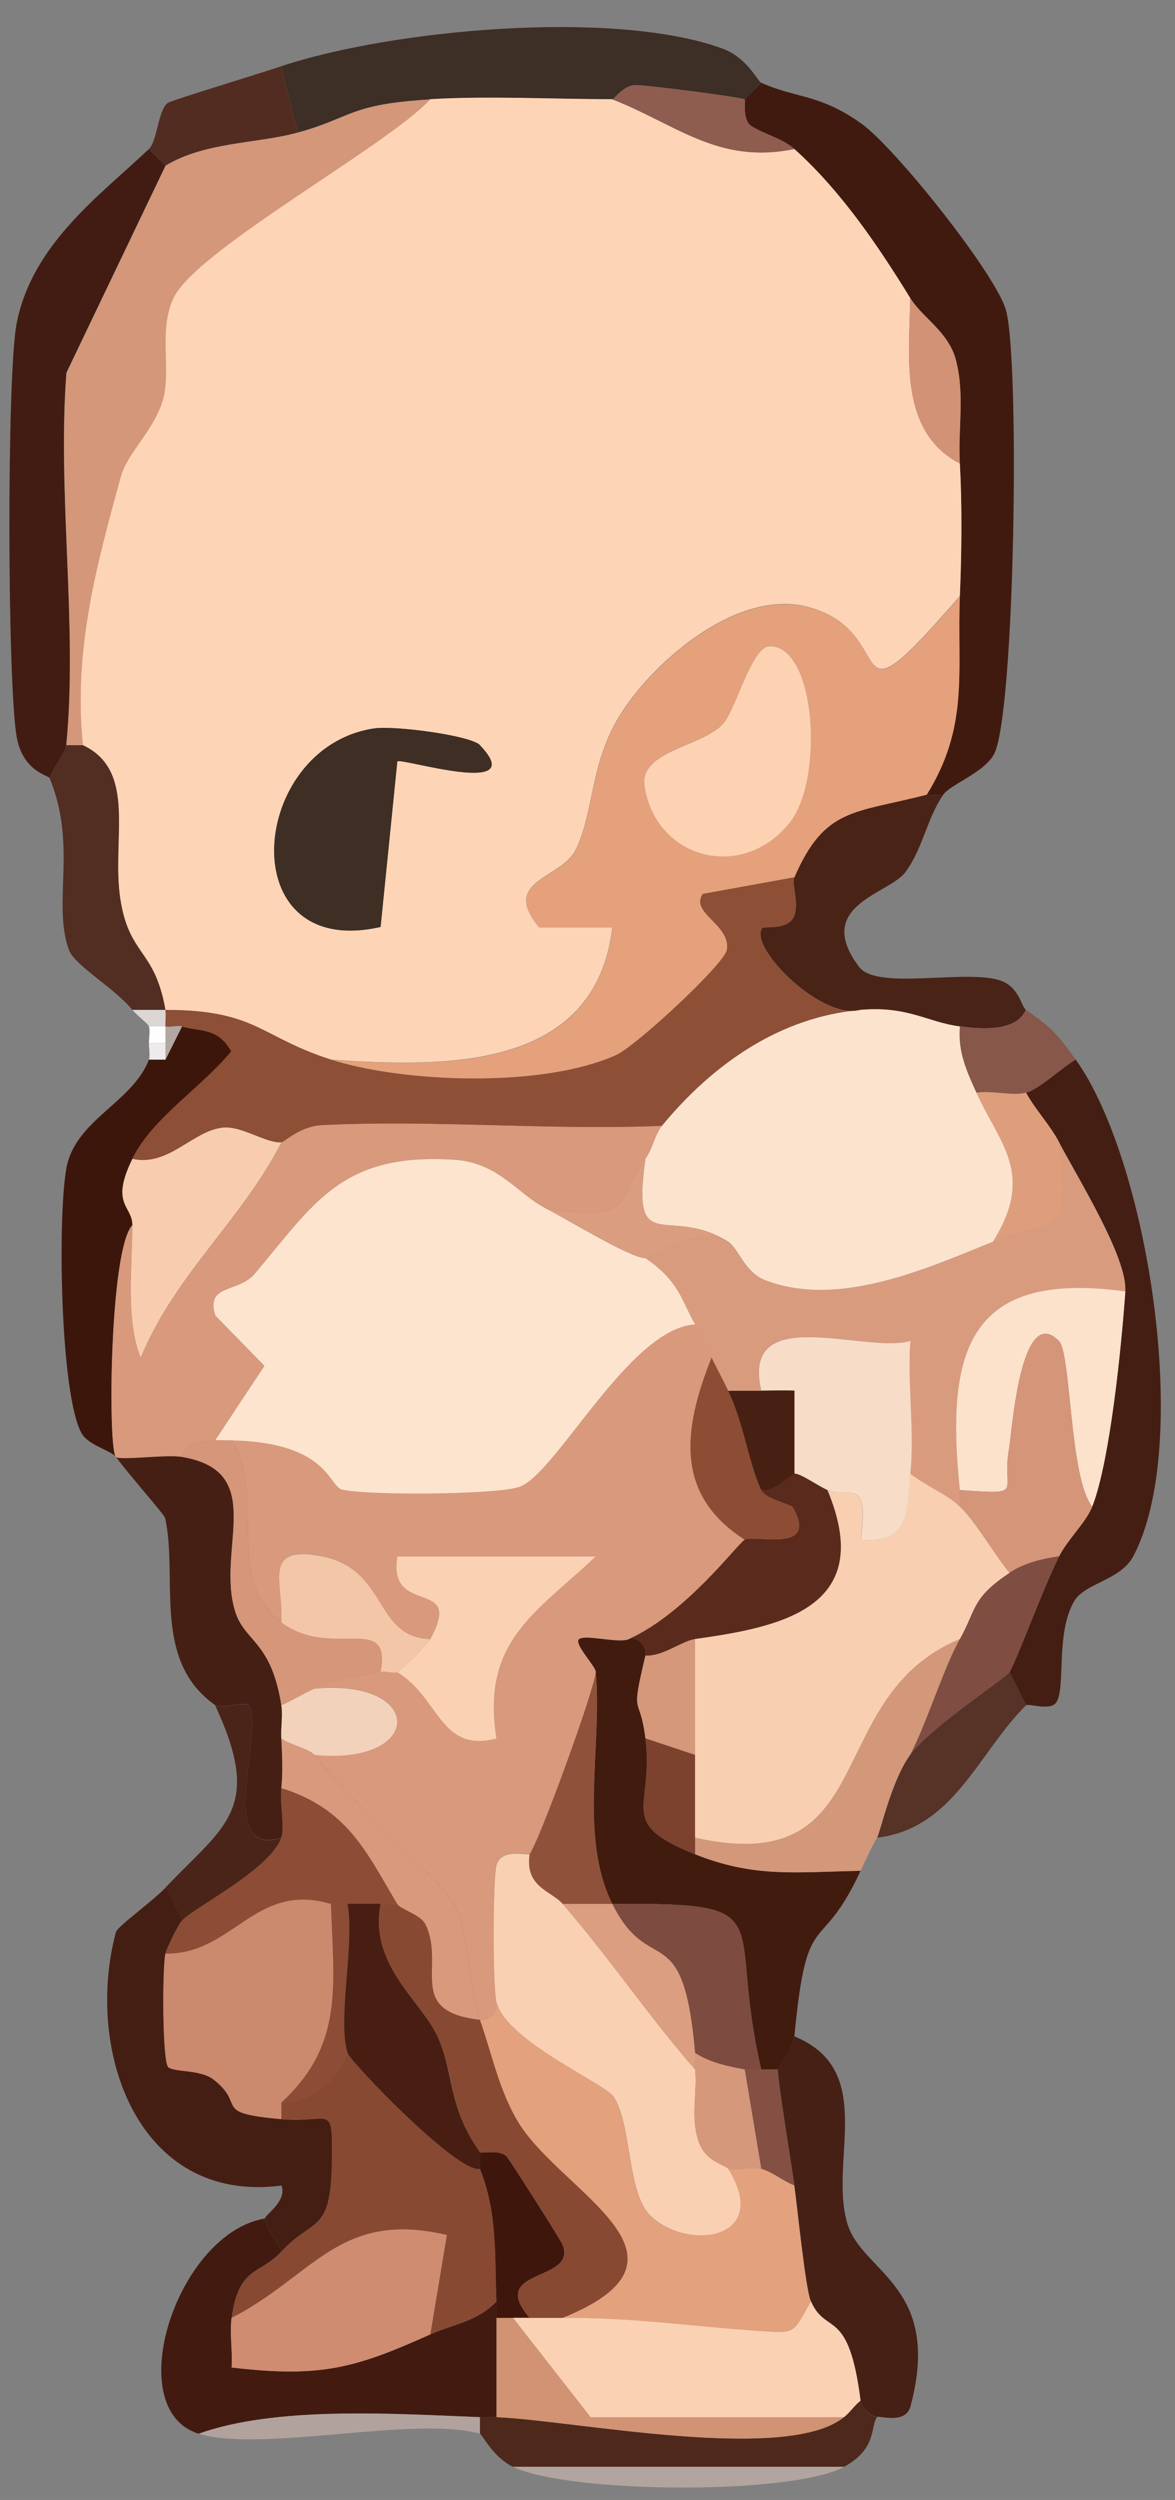 <?xml version="1.0" encoding="UTF-8"?>
<svg id="_Слой_2" data-name="Слой 2" xmlns="http://www.w3.org/2000/svg" viewBox="0 0 71 151">
  <rect x="0" y="0" width="71" height="151" fill="#808080" stroke="none"/>
  <defs>
    <style>
      .cls-1 {
        fill: #4b2419;
      }

      .cls-2 {
        fill: #f4c6a8;
      }

      .cls-3 {
        fill: #f8cdaf;
      }

      .cls-4 {
        fill: #d4977a;
      }

      .cls-5 {
        fill: #421b0f;
      }

      .cls-6 {
        fill: #fbd1b3;
      }

      .cls-7 {
        fill: #563227;
      }

      .cls-8 {
        fill: #d99b7e;
      }

      .cls-9 {
        fill: #8e5d4f;
      }

      .cls-10 {
        fill: #3e2e24;
      }

      .cls-11 {
        fill: #8e4f37;
      }

      .cls-12 {
        fill: #df9e7b;
      }

      .cls-13 {
        fill: #db9e80;
      }

      .cls-14 {
        fill: #fce3cd;
      }

      .cls-15 {
        fill: #884932;
      }

      .cls-16 {
        fill: #5a2b1c;
      }

      .cls-17 {
        fill: #b4a6a2;
      }

      .cls-18 {
        fill: #d3977a;
      }

      .cls-19 {
        fill: #3e160b;
      }

      .cls-20 {
        fill: #8f513a;
      }

      .cls-21 {
        fill: #482013;
      }

      .cls-22 {
        fill: #7d4b40;
      }

      .cls-23 {
        fill: #3d2e26;
      }

      .cls-24 {
        fill: #f7ddc7;
      }

      .cls-25 {
        fill: #411a0f;
      }

      .cls-26 {
        fill: #fdd4b6;
      }

      .cls-27 {
        fill: #532c21;
      }

      .cls-28 {
        fill: #421a0f;
      }

      .cls-29 {
        fill: #fde4ce;
      }

      .cls-30 {
        fill: #451e13;
      }

      .cls-31 {
        fill: #cb896d;
      }

      .cls-32 {
        fill: #f8cfb1;
      }

      .cls-33 {
        fill: #d6987b;
      }

      .cls-34 {
        fill: #481e12;
      }

      .cls-35 {
        fill: #7c422d;
      }

      .cls-36 {
        fill: #fad1b3;
      }

      .cls-37 {
        fill: #d8997c;
      }

      .cls-38 {
        fill: #b2a49f;
      }

      .cls-39 {
        fill: #835043;
      }

      .cls-40 {
        fill: #512d22;
      }

      .cls-41 {
        fill: #d49579;
      }

      .cls-42 {
        fill: #4a2317;
      }

      .cls-43 {
        fill: #8d4d35;
      }

      .cls-44 {
        fill: #4e281b;
      }

      .cls-45 {
        fill: #d19373;
      }

      .cls-46 {
        fill: #dcd6d4;
      }

      .cls-47 {
        fill: #d29275;
      }

      .cls-48 {
        fill: #e5a17c;
      }

      .cls-49 {
        fill: #da9d7f;
      }

      .cls-50 {
        fill: #3d160b;
      }

      .cls-51 {
        fill: #eeebea;
      }

      .cls-52 {
        fill: #461f14;
      }

      .cls-53 {
        fill: #fce1cb;
      }

      .cls-54 {
        fill: #fad0b2;
      }

      .cls-55 {
        fill: #fefefe;
      }

      .cls-56 {
        fill: #f3d2bb;
      }

      .cls-57 {
        fill: #fcd2b3;
      }

      .cls-58 {
        fill: #b1a29d;
      }

      .cls-59 {
        fill: #d5987a;
      }

      .cls-60 {
        fill: #e4a17d;
      }

      .cls-61 {
        fill: #421c12;
      }

      .cls-62 {
        fill: #87574a;
      }

      .cls-63 {
        fill: #462015;
      }

      .cls-64 {
        fill: #8c4c35;
      }

      .cls-65 {
        fill: #d5967a;
      }

      .cls-66 {
        fill: #cf8c70;
      }

      .cls-67 {
        fill: #7f4d41;
      }
    </style>
  </defs>
  <g id="_Слой_11_Изображение" data-name="Слой 11 Изображение">
    <g>
      <path class="cls-25" d="M57,48h-1c2.59-4.17,1.82-7.48,2-12,.11-2.58.14-5.43,0-8-.12-2.09.31-4.17-.24-6.26-.45-1.71-2.03-2.55-2.76-3.74-1.9-3.09-4.16-6.45-7-9-.71-.64-1.78-.87-2.6-1.39-.57-.36-.33-1.58-.4-1.61l1-1c2.12.95,3.51.66,6.04,2.46,2.06,1.46,8.11,9.07,8.74,11.25.86,2.97.55,24.62-.73,26.87-.64,1.12-2.62,1.8-3.05,2.42Z"/>
      <path class="cls-61" d="M10,10l-5.99,12.51c-.56,7.27.69,15.34-.01,22.49-.05.53-.81,1.37-1,2-.07-.18-1.61-.38-1.99-2.48-.57-3.19-.61-21.96,0-25.01.95-4.78,5.01-7.69,7.99-10.51l1,1Z"/>
      <path class="cls-30" d="M65,64c4.34,6.04,7.08,23.2,3.48,30-.77,1.45-2.89,1.61-3.55,2.68-1.18,1.94-.5,5.35-1.12,6.17-.38.5-1.68.02-1.81.15l-1-2c.47-.79,2-5,3-7,.51-1.01,1.62-2.04,2-3,1.07-2.74,1.76-9.61,2-13,.14-2.01-2.79-6.71-4-9-.55-1.05-1.43-1.96-2-3,.8-.21,2.15-1.51,3-2Z"/>
      <path class="cls-23" d="M46,5l-1,1c-.3-.14-5.79-.85-6.55-.86-.8-.01-1.33.86-1.45.86-3.63,0-7.39-.21-11,0-4.94.29-4.74,1.11-8,2l-1-4c6.67-2.22,20.04-3.45,26.62-1.08,1.53.55,2.15,1.98,2.38,2.08Z"/>
      <path class="cls-28" d="M17,136c-1.3,1.41-2.58.87-3,4-.13.96.06,2.03,0,3,5.41.64,7.5.02,12.01-2,1.33-.6,2.86-.78,4-2,.01.33,0,.67,0,1,0,2,0,4,0,6-.33-.01-.67.01-1,0-5.25-.21-12.3-.68-17,1-4.76-1.46-1.34-12.1,4-13-.04.4.82,1.43,1,2Z"/>
      <path class="cls-5" d="M38,99c.62-.18,1.11.54,1,1-.93,3.92-.35,2.21,0,5,.53,4.26-1.8,5.08,3,7,3.61,1.44,6.12,1.07,10,1-2.47,5.34-3.23,1.93-4,10-.09.9-1,1.87-1,2h-1c-2.17-9.27,1.49-10.08-9-10-2.03-4.07-.6-9.52-1-14,.02-.33-1.36-1.72-1.01-1.99.4-.31,2.37.27,3.01,0Z"/>
      <path class="cls-30" d="M11,116c-.22.23-.93,1.67-1,2-.2,1.01-.19,6.49.17,6.85.32.33,1.92.13,2.73.75,2.04,1.57-.17,2.02,4.11,2.4,3.01.27,3.1-1.08,3.05,2.51-.05,4.49-1.11,3.38-3.05,5.49-.18-.57-1.04-1.6-1-2,.02-.24,1.35-1.05,1-1.99-8.68,1.13-11.91-8.14-10.01-15.3.09-.35,2.2-1.85,3.02-2.71l1,2Z"/>
      <path class="cls-52" d="M11,88c5.2.88,2.06,5.55,3.2,9.3.57,1.89,2.19,1.77,2.8,5.7.1.62-.04,1.35,0,2,.05.94.1,2.08,0,3s.22,2.38,0,3c-4.05,1.27-.94-6.6-2-8.01-.18-.24-1.67.24-2,0-3.84-2.69-2.23-7.7-3.02-11.29-.05-.23-2.21-2.64-2.98-3.71.22.23,3.02-.16,4,0Z"/>
      <path class="cls-42" d="M56,48h1c-.99,1.42-1.25,3.31-2.31,4.7-.99,1.31-5.57,1.99-2.78,5.7,1.07,1.42,6.25.16,8.43.79,1.26.37,1.35,1.59,1.65,1.8-.6,1.37-2.78,1.16-4,1-1.95-.25-3.15-1.25-6-1-2.31.68-6.77-3.76-5.93-4.94.09-.12,1.61.16,1.94-.75.29-.81-.18-1.91,0-2.31,1.84-4.25,3.61-3.86,8-5Z"/>
      <path class="cls-50" d="M8,70c-1.36,2.78,0,2.81,0,4-1.38,1.43-1.49,13.49-1,14-.27-.38-1.65-.7-2.06-1.41-1.31-2.29-1.47-13.18-.92-16.07s3.98-3.92,4.98-6.52h1l1-2c1.14.33,2.16.05,2.98,1.5-1.75,2.16-4.76,4.01-5.98,6.5Z"/>
      <path class="cls-63" d="M48,123c5.02,2.05,2.07,7.5,3.2,11.3.89,2.99,5.76,3.76,3.82,11.04-.3,1.13-1.92.54-2.02.65-.48-.1-.94-.54-1-1-.72-5.7-2.09-3.9-3-6-.32-.72-.8-5.56-1-7s-1.01-6.3-1-7c0-.13.91-1.1,1-2Z"/>
      <path class="cls-18" d="M55,106c-1.13,1.55-1.8,4.66-2,5-.37.63-.69,1.34-1,2-3.88.07-6.39.44-10-1v-1c11.35,2.53,7.54-8.49,16-12-.96,1.72-1.99,5.04-3,7Z"/>
      <path class="cls-40" d="M5,45c3.32,1.56,1.73,5.68,2.27,9.27s2.08,3.01,2.73,6.73c-.67,0-1.33,0-2,0-1.16-1.4-3.51-2.68-3.85-3.66-.99-2.85.53-6.23-1.15-10.34.19-.63.95-1.47,1-2h1Z"/>
      <path class="cls-44" d="M53,146c-.43.53.04,1.89-2,3h-20c-1.22-.59-1.86-1.96-2-2v-1c.33.01.67-.01,1,0,4.53.17,17.53,2.83,21,0,.36-.29.63-.71,1-1,.06.46.52.9,1,1Z"/>
      <path class="cls-7" d="M62,103c-2.91,2.88-4.34,7.43-9,8,.2-.34.87-3.45,2-5,1.23-1.68,5.8-4.66,6-5l1,2Z"/>
      <path class="cls-27" d="M18,8c-2.52.69-5.58.55-8,2l-1-1c.5-.47.57-2.47,1.17-2.8.32-.18,5.46-1.74,6.83-2.2l1,4Z"/>
      <path class="cls-1" d="M13,103c.33.23,1.82-.24,2,0,1.06,1.41-2.04,9.28,2,8.01-.69,1.92-5.21,4.17-6,5l-1-2c3.57-3.76,5.93-4.72,3-11Z"/>
      <path class="cls-62" d="M65,64c-.85.49-2.2,1.79-3,2s-2.07-.14-3,0c-.6-1.32-1.13-2.48-1-4,1.22.16,3.4.37,4-1,1.59,1.12,1.87,1.43,3,3Z"/>
      <path class="cls-38" d="M51,149c-3.16,1.72-16.62,1.62-20,0h20Z"/>
      <path class="cls-58" d="M29,146v1c-4.04-1.1-13.2,1.16-17,0,4.7-1.68,11.75-1.21,17-1Z"/>
      <path class="cls-46" d="M10,61c.05.31,0,.68,0,1h-1c-.06-.18-.71-.65-1-1,.67,0,1.33,0,2,0Z"/>
      <path class="cls-55" d="M10,63h-1c0-.33.08-.77,0-1h1c0,.33,0,.67,0,1Z"/>
      <path class="cls-51" d="M10,64h-1c.08-.22,0-.66,0-1h1v1Z"/>
      <path class="cls-26" d="M37,6c3.87,1.51,6.4,3.95,11,3,2.84,2.55,5.1,5.91,7,9-.05,3.5-.71,8.06,3,10,.14,2.57.11,5.42,0,8-7.47,8.6-3.38,2.21-9.17.66-4.19-1.12-9.2,3.15-11.28,6.39-1.94,3.03-1.62,5.91-2.76,8.27-.85,1.76-4.59,1.83-2.22,4.69h4.43c-1.03,8.64-10.04,8.47-17,7.99-4.3-1.38-4.5-2.99-10-3-.65-3.72-2.22-3.31-2.73-6.73-.54-3.6,1.05-7.71-2.27-9.27-.58-5.7.8-10.8,2.29-16.21.4-1.44,1.91-2.72,2.5-4.5s-.27-4.29.69-6.31c1.38-2.9,12.92-9.18,15.51-11.99,3.61-.21,7.37,0,11,0ZM29,45.01c-.56-.58-5.18-1.2-6.42-1.01-7.56,1.15-8.63,14.04.41,11.99l1.01-10c.22-.24,8.07,2.24,4.99-.98Z"/>
      <path class="cls-48" d="M58,36c-.18,4.52.59,7.83-2,12-4.39,1.14-6.16.75-8,5l-5.51,1c-.83,1.15,1.7,1.85,1.45,3.38-.14.85-5.49,5.82-6.7,6.36-4.5,2.01-12.73,1.72-17.23.27,6.95.49,15.97.66,17-7.99h-4.43c-2.37-2.86,1.37-2.93,2.22-4.68,1.14-2.37.82-5.24,2.76-8.27,2.08-3.24,7.09-7.51,11.28-6.39,5.79,1.55,1.7,7.94,9.17-.66ZM47.7,49.71c2.12-2.64,1.61-10.75-1.2-10.69-1.08.02-2.01,3.81-2.8,4.68-1.27,1.41-5.07,1.62-4.75,3.77.66,4.4,5.88,5.79,8.75,2.23Z"/>
      <path class="cls-47" d="M58,28c-3.71-1.94-3.05-6.5-3-10,.73,1.19,2.31,2.03,2.76,3.74.55,2.08.12,4.17.24,6.26Z"/>
      <path class="cls-9" d="M45,6c.08.03-.17,1.25.4,1.61.82.52,1.88.75,2.6,1.39-4.6.95-7.13-1.49-11-3,.13,0,.65-.87,1.45-.86.75.01,6.25.72,6.55.86Z"/>
      <path class="cls-4" d="M26,6c-2.59,2.81-14.13,9.09-15.51,11.99-.96,2.02-.08,4.47-.69,6.31s-2.11,3.06-2.5,4.5c-1.49,5.4-2.87,10.51-2.29,16.21h-1c.7-7.14-.55-15.22.01-22.49l5.99-12.51c2.42-1.45,5.48-1.31,8-2,3.26-.89,3.06-1.71,8-2Z"/>
      <path class="cls-8" d="M68,78c-9.51-1.3-10.88,3.58-10,12v1c-.77-.75-2.12-1.28-3-2,.27-2.59-.19-5.39,0-8.01-2.67.81-10.28-2.43-9.01,3.01-.67,0-1.33,0-2,0-.32-.68-.69-1.34-1-2-.34-.71-.6-1.31-1-2-.81-1.4-.94-2.61-3-4,.26.01,3.11-2,5-1,.61.39.97,1.84,2.25,2.33,4.42,1.68,9.61-.64,13.75-2.33,3.92-1.59,4.62.1,4-6,1.21,2.29,4.14,6.99,4,9Z"/>
      <path class="cls-53" d="M68,78c-.24,3.39-.93,10.26-2,13-1.38-1.68-1.27-9.24-2.01-10-2.34-2.38-2.85,5.61-3.02,6.52-.49,2.65,1.09,2.77-2.97,2.48-.88-8.42.49-13.3,10-12Z"/>
      <path class="cls-41" d="M58,90c4.06.29,2.48.17,2.97-2.48.17-.92.68-8.9,3.02-6.52.74.76.63,8.32,2.01,10-.38.96-1.49,1.99-2,3-1.05.16-2.11.4-3,1-.97-1.17-1.98-3.01-3-4v-1Z"/>
      <path class="cls-67" d="M64,94c-1,2-2.53,6.21-3,7-.2.34-4.77,3.32-6,5,1.01-1.96,2.04-5.28,3-7,1.03-1.85.69-2.45,3-4,.89-.6,1.95-.84,3-1Z"/>
      <path class="cls-12" d="M62,66c.57,1.04,1.45,1.95,2,3,.62,6.1-.08,4.41-4,6,2.56-4.09.42-5.88-1-9,.93-.14,2.19.21,3,0Z"/>
      <path class="cls-15" d="M21,124c.16.52,6.65,7.3,8,7,1.07,2.63.89,5.25,1,8-1.14,1.22-2.67,1.4-4,2l1-6c-6.49-1.54-8.09,2.5-13,5,.42-3.13,1.7-2.59,3-4,1.95-2.12,3-1.01,3.05-5.49.04-3.58-.04-2.24-3.05-2.51v-1c1.97-.07,3.24-1.27,4-3Z"/>
      <path class="cls-66" d="M14,140c4.92-2.5,6.51-6.54,13-5l-1,6c-4.5,2.02-6.59,2.64-12.01,2,.07-.98-.12-2.04,0-3Z"/>
      <path class="cls-45" d="M31,140l4.69,5.99h15.31c-3.47,2.84-16.47.18-21,.01,0-2,0-4,0-6h1Z"/>
      <path class="cls-19" d="M29,130c.07.1,1.29-.21,1.66.31.43.6,3.19,4.95,3.31,5.23,1.02,2.33-4.6,1.41-1.97,4.46-.33,0-.67,0-1,0h-1c0-.33.01-.67,0-1-.11-2.75.07-5.37-1-8v-1Z"/>
      <path class="cls-37" d="M43,82c-1.8,4.49-2.16,8.33,2,11-.48.31-3.57,4.46-7,6-.63.28-2.6-.3-3.01,0-.35.27,1.03,1.67,1.01,1.99-.08,1.08-3.41,10.22-4,11-.07.09-1.73-.41-2.01.66-.22.85-.22,7.58.01,8.34.16.62-.52,1.05-1,1-.77-2.2-.57-5.17-1.57-6.97-.92-1.66-6.59-6.53-8.43-9.03,6.64.65,6.69-4.63,0-4,2.08-.91,3.04-.65,4-1,.29-.11.7.1,1,0,2.56,1.52,2.57,4.88,6,4.01-.92-5.88,2.38-7.58,6-11h-11.99c-.59,3.72,4.08,1.2,1.99,4.99-3.42-.11-2.55-4.18-6.52-4.99-3.74-.76-2.31,1.65-2.48,3.99-3.51-2.6-.85-7.57-3-11,5.87.13,5.86,2.8,6.69,2.98,1.59.35,9.21.31,10.66-.16,2.22-.72,6.67-9.62,10.65-9.82.4.69.66,1.29,1,2Z"/>
      <path class="cls-16" d="M50,90c2.99,7.14-2.86,8.28-8,9-.78.11-1.95,1.06-3,1,.11-.46-.38-1.18-1-1,3.43-1.54,6.52-5.69,7-6,.53-.34,4.5.88,2.92-1.94-.12-.21-1.67-.5-1.92-1.06.72.13,1.89-1.01,2-1,.44.03,1.4.74,2,1Z"/>
      <path class="cls-22" d="M46,125c-.33-.05-.68.06-1,0-1.06-.2-2.08-.41-3-1-.72-8.35-2.73-4.44-5-9,10.49-.08,6.83.73,9,10Z"/>
      <path class="cls-20" d="M37,115c-1,0-2,0-3,0-.7-.8-2.29-1-2-3,.59-.78,3.92-9.92,4-11,.4,4.48-1.03,9.93,1,14Z"/>
      <path class="cls-59" d="M42,106l-3-1c-.35-2.79-.93-1.08,0-5,1.05.06,2.22-.89,3-1v7Z"/>
      <path class="cls-35" d="M42,106v6c-4.8-1.92-2.47-2.74-3-7l3,1Z"/>
      <path class="cls-39" d="M47,125c0,.7.8,5.54,1,7-.67-.25-1.36-.84-2-1l-1-6c.32.06.67-.05,1,0h1Z"/>
      <path class="cls-31" d="M10,118c4.1.04,5.4-4.37,10-3,.15,4.86.83,8.49-3,12v1c-4.28-.38-2.07-.83-4.11-2.4-.8-.62-2.41-.42-2.73-.75-.35-.37-.36-5.85-.17-6.85Z"/>
      <path class="cls-64" d="M24,115h-3c.44,2.45-.64,6.97,0,9-.76,1.73-2.03,2.93-4,3,3.83-3.52,3.15-7.14,3-12-4.59-1.37-5.9,3.05-10,3,.07-.33.78-1.77,1-2,.79-.83,5.31-3.08,6-5,.22-.62-.1-2.09,0-3,3.98,1.25,5.12,3.81,7,7Z"/>
      <path class="cls-37" d="M40,68c-.42.52-.59,1.45-1,2-2.03,2.75-.46,3.76-6,3-1.74-.88-2.84-2.78-5.55-2.95-6.81-.44-8.47,2.65-12.06,6.89-.99,1.17-3,.6-2.37,2.53l2.96,3.03-2.98,4.5c-.85.09-1.68.02-2,1-.98-.16-3.78.23-4,0-.49-.51-.38-12.57,1-14,0,2.54-.43,5.67.5,8,2.11-5.05,6.07-8.24,8.5-13,.19-.02,1.13-.97,2.43-1.04,6.82-.34,13.76.32,20.57.04Z"/>
      <path class="cls-37" d="M19,106c1.84,2.49,7.51,7.36,8.43,9.03,1,1.8.8,4.77,1.57,6.97-4.51-.51-2.07-3.24-3.29-5.76-.3-.61-1.5-.89-1.71-1.24-1.88-3.19-3.02-5.75-7-7,.1-.92.05-2.06,0-3,.5.38,1.73.64,2,1Z"/>
      <path class="cls-65" d="M13,87c.32-.03.67,0,1,0,2.15,3.43-.51,8.4,3,11,3.07,2.27,6.68-.67,6,3-.96.35-1.92.09-4,1-.68.3-1.32.71-2,1-.62-3.93-2.23-3.81-2.8-5.7-1.14-3.75,2-8.42-3.2-9.3.32-.98,1.15-.91,2-1Z"/>
      <path class="cls-56" d="M19,106c-.27-.36-1.5-.62-2-1-.04-.65.1-1.38,0-2,.68-.29,1.32-.7,2-1,6.69-.63,6.64,4.65,0,4Z"/>
      <path class="cls-14" d="M58,62c-.13,1.52.4,2.68,1,4,1.42,3.12,3.56,4.91,1,9-4.15,1.68-9.34,4.01-13.75,2.33-1.27-.48-1.63-1.94-2.25-2.33-3.62-2.28-5.87,1.08-5-5,.41-.55.58-1.48,1-2,3.05-3.7,7.11-6.58,12-7,2.85-.25,4.05.75,6,1Z"/>
      <path class="cls-11" d="M48,53c-.17.4.29,1.51,0,2.31-.32.91-1.85.62-1.94.75-.84,1.18,3.61,5.62,5.93,4.94-4.89.42-8.95,3.3-12,7-6.82.29-13.76-.38-20.57-.04-1.29.07-2.23,1.02-2.43,1.04-.88.08-2.4-1.01-3.52-.89-1.84.19-3.26,2.37-5.48,1.89,1.22-2.49,4.23-4.34,5.98-6.5-.82-1.45-1.84-1.17-2.98-1.5-.3-.09-.68.07-1,0,0-.32.05-.69,0-1,5.5,0,5.7,1.62,10,3s12.73,1.75,17.23-.27c1.21-.54,6.56-5.5,6.7-6.36.25-1.53-2.27-2.23-1.45-3.38l5.51-1Z"/>
      <path class="cls-3" d="M17,69c-2.44,4.76-6.4,7.94-8.5,13-.92-2.32-.5-5.46-.5-8,0-1.19-1.36-1.22,0-4,2.22.48,3.64-1.71,5.48-1.89,1.12-.11,2.64.97,3.52.89Z"/>
      <path class="cls-17" d="M10,64v-1c0-.33,0-.67,0-1,.32.07.7-.09,1,0l-1,2Z"/>
      <path class="cls-60" d="M30,121c.74,2.35,6.57,4.85,7.08,5.66,1.08,1.69.81,5.71,2.15,7.1,2.16,2.24,7.45,1.59,4.76-2.76.64.1,1.45-.14,2,0,.64.16,1.33.75,2,1,.2,1.44.68,6.28,1,7-1.14,2.03-.93,1.93-3.16,1.79-4.06-.26-7.51-.8-11.84-.79,9.09-3.67-.11-7.57-2.68-11.81-1.16-1.91-1.6-4.12-2.32-6.19.48.05,1.16-.38,1-1Z"/>
      <path class="cls-36" d="M52,145c-.37.29-.64.71-1,1h-15.31s-4.69-6-4.69-6c.33,0,.67,0,1,0,.67,0,1.33,0,2,0,4.33-.02,7.78.52,11.84.79,2.23.14,2.02.24,3.16-1.79.91,2.1,2.28.3,3,6Z"/>
      <path class="cls-32" d="M58,91c1.02.99,2.03,2.83,3,4-2.31,1.55-1.97,2.15-3,4-8.46,3.51-4.65,14.53-16,12v-12c5.14-.72,10.99-1.86,8-9,1.29.55,2.54-.93,2,3,2.96.24,2.76-1.72,3-4,.88.72,2.23,1.25,3,2Z"/>
      <path class="cls-10" d="M29,45.01c3.08,3.22-4.77.74-4.99.98l-1.01,10c-9.04,2.05-7.97-10.84-.41-11.99,1.24-.19,5.86.42,6.42,1.01Z"/>
      <path class="cls-57" d="M47.7,49.71c-2.86,3.56-8.09,2.17-8.75-2.23-.32-2.15,3.48-2.36,4.75-3.77.78-.87,1.72-4.66,2.8-4.68,2.81-.06,3.32,8.05,1.2,10.69Z"/>
      <path class="cls-29" d="M33,73c1.26.64,5.03,2.96,6,3,2.06,1.39,2.19,2.6,3,4-3.98.21-8.43,9.11-10.65,9.82-1.46.47-9.07.51-10.66.16-.84-.18-.82-2.85-6.69-2.98-.33,0-.68-.03-1,0l2.98-4.5-2.96-3.03c-.63-1.93,1.38-1.36,2.37-2.53,3.59-4.24,5.24-7.33,12.06-6.89,2.71.18,3.81,2.07,5.55,2.95Z"/>
      <path class="cls-24" d="M46,84c-1.27-5.43,6.33-2.19,9.01-3.01-.19,2.62.26,5.41,0,8.01-.23,2.28-.03,4.24-3,4,.54-3.93-.72-2.45-2-3-.6-.26-1.56-.97-2-1v-5.01c-.67-.03-1.33,0-2,0Z"/>
      <path class="cls-43" d="M44,84c.96,2.01,1.24,4.36,2,6,.26.56,1.81.85,1.92,1.06,1.58,2.82-2.39,1.6-2.92,1.94-4.16-2.67-3.8-6.51-2-11,.31.66.68,1.32,1,2Z"/>
      <path class="cls-49" d="M39,70c-.87,6.08,1.38,2.72,5,5-1.89-1-4.74,1.01-5,1-.97-.04-4.74-2.36-6-3,5.54.76,3.97-.25,6-3Z"/>
      <path class="cls-21" d="M46,84c.67,0,1.33-.03,2,0v5.01c-.11,0-1.28,1.13-2,1-.76-1.64-1.04-3.99-2-6,.67,0,1.33,0,2,0Z"/>
      <path class="cls-34" d="M23,115c-.71,3.72,2.48,5.86,3.46,8.05s.57,4.15,2.54,6.95v1c-1.35.3-7.84-6.48-8-7-.63-2.03.44-6.55,0-9.01h2Z"/>
      <path class="cls-15" d="M24,115c.21.35,1.41.63,1.71,1.24,1.22,2.52-1.22,5.25,3.29,5.76.73,2.07,1.16,4.28,2.32,6.19,2.57,4.24,11.76,8.14,2.68,11.81-.67,0-1.33,0-2,0-2.63-3.05,2.99-2.13,1.97-4.46-.12-.28-2.88-4.63-3.31-5.23-.37-.52-1.59-.21-1.66-.31-1.96-2.8-1.52-4.68-2.54-6.95s-4.17-4.33-3.46-8.05h1Z"/>
      <path class="cls-54" d="M32,112c-.29,2,1.3,2.2,2,3,2.81,3.24,5.19,6.78,8,10,.15,1.36-.29,2.82.2,4.31.43,1.31,1.65,1.44,1.8,1.69,2.69,4.35-2.6,5-4.76,2.76-1.34-1.39-1.07-5.41-2.15-7.1-.52-.81-6.35-3.31-7.08-5.66-.24-.76-.24-7.49-.01-8.34.28-1.07,1.94-.56,2.01-.66Z"/>
      <path class="cls-6" d="M26,99c2.09-3.79-2.59-1.27-1.99-4.99h11.99c-3.63,3.42-6.93,5.12-6,11-3.43.88-3.44-2.48-6-4.01.18-.06,1.83-1.69,2-2Z"/>
      <path class="cls-2" d="M17,98c.17-2.34-1.26-4.74,2.48-3.99,3.97.8,3.1,4.88,6.52,4.99-.17.31-1.82,1.94-2,2-.3.1-.71-.11-1,0,.68-3.67-2.93-.73-6-3Z"/>
      <path class="cls-13" d="M37,115c2.27,4.56,4.28.65,5,9,.03.33-.04.67,0,1-2.81-3.22-5.19-6.76-8-10,1,0,2,0,3,0Z"/>
      <path class="cls-33" d="M45,125l1,6c-.55-.14-1.36.1-2,0-.16-.25-1.38-.38-1.8-1.69-.48-1.49-.05-2.95-.2-4.31-.04-.33.03-.67,0-1,.92.59,1.94.8,3,1Z"/>
    </g>
  </g>
</svg>